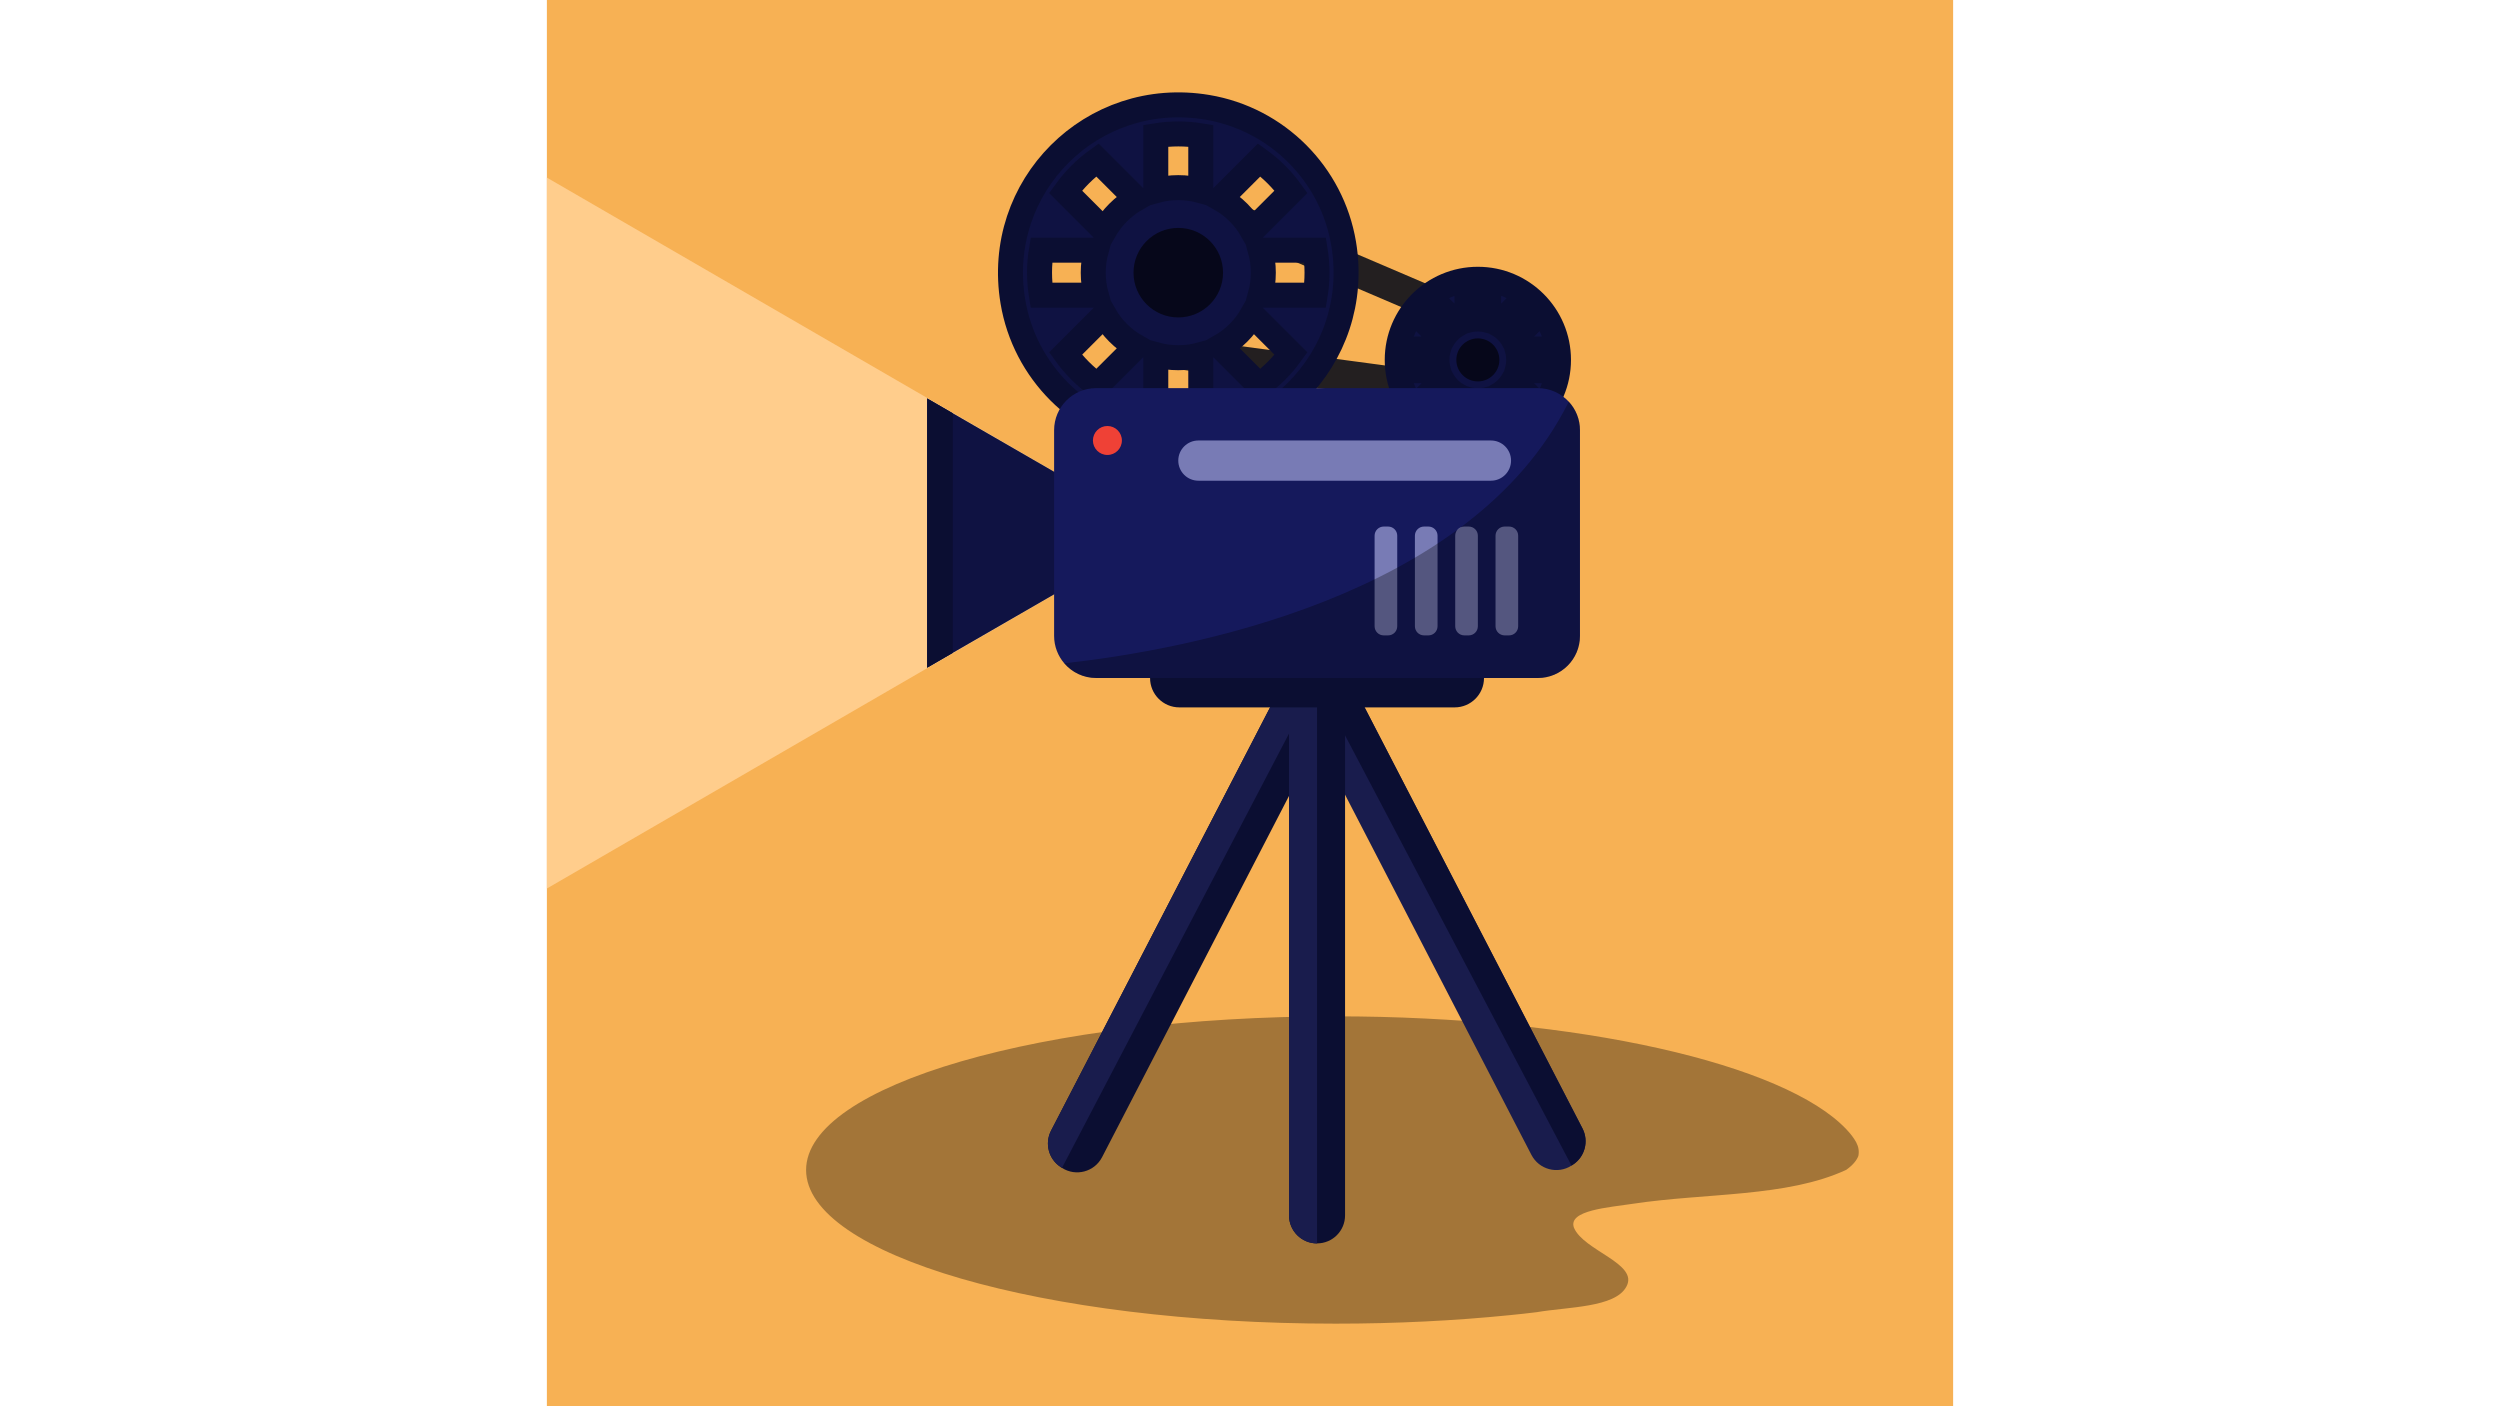 <?xml version="1.0" encoding="utf-8"?>
<!-- Generator: Adobe Illustrator 16.0.0, SVG Export Plug-In . SVG Version: 6.00 Build 0)  -->
<!DOCTYPE svg PUBLIC "-//W3C//DTD SVG 1.1//EN" "http://www.w3.org/Graphics/SVG/1.1/DTD/svg11.dtd">
<svg version="1.1" id="Layer_1" xmlns="http://www.w3.org/2000/svg" xmlns:xlink="http://www.w3.org/1999/xlink" x="0px" y="0px"
	 width="1600px" height="900px" viewBox="0 0 1600 900" enable-background="new 0 0 1600 900" xml:space="preserve">
<g>
	<g>
		<defs>
			<rect id="SVGID_1_" x="350" width="900" height="900"/>
		</defs>
		<clipPath id="SVGID_2_">
			<use xlink:href="#SVGID_1_"  overflow="visible"/>
		</clipPath>
		<g clip-path="url(#SVGID_2_)">
			<rect x="350" fill="#F7B154" width="900" height="900"/>
			<path fill="#A37538" d="M1181.57,748.71c-37.98,17.61-89.82,14.64-136.62,21.72c-15.24,2.34-41.7,4.11-37.62,15.301
				c6.09,14.729,41.7,22.949,33.57,37.68c-7.11,13.53-37.62,12.96-57.57,16.41c-5.64,0.689-11.37,1.319-17.19,1.89
				c-34.859,3.51-72.33,5.43-111.33,5.43c-187.17,0-338.909-44.04-338.909-98.34s151.739-98.34,338.909-98.34
				c155.971,0,287.341,30.57,326.791,72.21c2.64,2.76,4.859,5.61,6.39,8.46c1.53,2.88,1.95,5.76,1.35,8.73
				C1188.17,742.8,1185.74,745.77,1181.57,748.71z"/>
			<g>
				<g>
					
						<polygon fill="none" stroke="#231F20" stroke-width="20" stroke-linecap="round" stroke-linejoin="round" stroke-miterlimit="10" points="
						754.1,124.62 945.83,206.61 945.83,251.94 754.1,226.26 					"/>
					<g>
						<path fill="#0F1242" stroke="#0B0E32" stroke-width="16" stroke-miterlimit="10" d="M772.64,68.67
							c-73.77-12.33-136.71,50.61-124.38,124.38c7.47,44.67,42.63,79.86,87.3,87.3c73.771,12.33,136.711-50.61,124.381-124.38
							C852.47,111.33,817.31,76.14,772.64,68.67z M805.88,102.36c7.83,5.64,14.73,12.51,20.37,20.37l-24.84,24.84
							c-4.83-8.49-11.88-15.54-20.37-20.37L805.88,102.36z M666.47,188.91c-0.75-4.68-1.17-9.51-1.17-14.4
							c0-4.89,0.391-9.72,1.17-14.4h35.13c-1.26,4.59-1.92,9.42-1.92,14.4c0,4.98,0.66,9.81,1.92,14.4H666.47z M702.32,246.66
							c-7.83-5.64-14.73-12.51-20.37-20.37l24.84-24.84c4.83,8.49,11.88,15.54,20.37,20.37L702.32,246.66z M706.79,147.57
							l-24.84-24.84c5.64-7.83,12.51-14.73,20.37-20.37l24.84,24.84C718.7,132.06,711.65,139.11,706.79,147.57z M768.5,262.17
							c-4.68,0.75-9.51,1.17-14.4,1.17c-4.89,0-9.72-0.39-14.399-1.17v-35.16c4.59,1.26,9.42,1.92,14.399,1.92
							c4.98,0,9.811-0.66,14.4-1.92V262.17z M768.5,122.01c-4.59-1.26-9.42-1.92-14.4-1.92c-4.979,0-9.81,0.66-14.399,1.92V86.88
							c4.68-0.75,9.51-1.17,14.399-1.17c4.891,0,9.721,0.39,14.4,1.17V122.01z M805.88,246.66l-24.84-24.84
							c8.49-4.83,15.54-11.88,20.37-20.37l24.84,24.84C820.61,234.15,813.74,241.02,805.88,246.66z M806.6,188.91
							c1.261-4.59,1.921-9.42,1.921-14.4c0-4.979-0.66-9.81-1.921-14.4h35.13c0.75,4.68,1.171,9.51,1.171,14.4
							c0,4.89-0.391,9.72-1.171,14.4H806.6z"/>
						<circle fill="#06071A" cx="754.1" cy="174.51" r="28.65"/>
					</g>
					<g>
						<path fill="#0F1242" stroke="#0B0E32" stroke-width="16" stroke-miterlimit="10" d="M945.83,178.74
							c-28.5,0-51.601,23.1-51.601,51.6s23.101,51.6,51.601,51.6s51.6-23.1,51.6-51.6S974.33,178.74,945.83,178.74z M970.7,195.66
							c3.779,2.7,7.08,6.03,9.779,9.78l-11.939,11.94c-2.311-4.08-5.7-7.47-9.78-9.78L970.7,195.66z M903.71,237.24
							c-0.359-2.25-0.57-4.56-0.57-6.93c0-2.34,0.181-4.68,0.57-6.93h16.891c-0.601,2.19-0.931,4.53-0.931,6.93
							s0.33,4.71,0.931,6.93H903.71z M920.96,264.99c-3.78-2.7-7.08-6.03-9.78-9.78l11.94-11.94c2.31,4.08,5.7,7.47,9.78,9.78
							L920.96,264.99z M923.09,217.38l-11.939-11.94c2.7-3.78,6.029-7.08,9.779-9.78l11.94,11.94
							C928.82,209.94,925.43,213.3,923.09,217.38z M952.729,272.43c-2.25,0.36-4.56,0.57-6.93,0.57s-4.68-0.18-6.93-0.57v-16.89
							c2.189,0.6,4.53,0.93,6.93,0.93c2.4,0,4.71-0.33,6.93-0.93V272.43z M952.729,205.11c-2.189-0.6-4.529-0.93-6.93-0.93
							c-2.399,0-4.71,0.33-6.93,0.93v-16.89c2.25-0.36,4.56-0.57,6.93-0.57s4.68,0.18,6.93,0.57V205.11z M970.7,264.99l-11.94-11.94
							c4.08-2.31,7.47-5.7,9.78-9.78l11.939,11.94C977.78,258.96,974.479,262.29,970.7,264.99z M971.03,237.24
							c0.6-2.19,0.93-4.53,0.93-6.93s-0.33-4.71-0.93-6.93h16.89c0.36,2.25,0.57,4.56,0.57,6.93c0,2.34-0.181,4.68-0.57,6.93H971.03
							z"/>
						<circle fill="#06071A" cx="945.83" cy="230.34" r="13.77"/>
					</g>
				</g>
				<g>
					<path fill="#191C4D" d="M1006.55,745.47l-0.779,0.511c-8.881,5.729-20.791,2.55-25.65-6.841L834.68,458.07
						c-4.26-8.221-1.56-18.33,6.21-23.341l0.78-0.51c8.91-5.729,20.79-2.55,25.65,6.84l145.439,281.07
						C1017.021,730.35,1014.351,740.46,1006.55,745.47z"/>
					<path fill="#0B0E32" d="M860.84,452.22v325.62c0,9.931-8.04,17.94-17.939,17.94c-9.9,0-17.94-8.04-17.94-17.94V452.22
						c0-9.54,7.44-17.34,16.83-17.91c0.39-0.029,0.75-0.029,1.14-0.029c4.95,0,9.45,2.01,12.69,5.25
						C858.83,442.77,860.84,447.27,860.84,452.22z"/>
					<path fill="#0B0E32" d="M850.76,459.54L705.32,740.61c-4.86,9.39-16.771,12.569-25.65,6.84l-0.78-0.51
						c-7.77-5.011-10.47-15.12-6.21-23.341L818.12,442.53c4.71-9.09,15.99-12.36,24.78-7.351c0.3,0.15,0.569,0.33,0.87,0.54
						l0.779,0.511C852.32,441.21,855.021,451.32,850.76,459.54z"/>
					<path fill="#191C4D" d="M842.9,435.18L679.67,747.45l-0.78-0.51c-7.77-5.011-10.47-15.12-6.21-23.341L818.12,442.53
						C822.83,433.44,834.11,430.17,842.9,435.18z"/>
					<path fill="#0B0E32" d="M1006.55,745.47l-0.779,0.511L841.67,434.25c8.91-5.73,20.79-2.55,25.65,6.84l145.439,281.07
						C1017.021,730.35,1014.351,740.46,1006.55,745.47z"/>
					<path fill="#191C4D" d="M842.9,435.18v360.63c-9.9,0-17.94-8.04-17.94-17.939V452.22c0-9.54,7.44-17.34,16.83-17.91
						L842.9,435.18z"/>
					<path fill="#0B0E32" d="M930.979,452.73H754.82c-10.38,0-18.78-8.4-18.78-18.78l0,0c0-10.38,8.4-18.78,18.78-18.78h176.159
						c10.381,0,18.78,8.4,18.78,18.78l0,0C949.76,444.3,941.36,452.73,930.979,452.73z"/>
				</g>
				<g>
					<polygon fill="#FFCD8C" points="742.64,341.16 393.23,543.6 350,568.65 350,113.67 393.23,138.72 					"/>
					<polygon fill="#0F1242" points="742.64,341.16 609.8,417.84 593.36,427.35 593.36,254.97 609.8,264.48 					"/>
					<path fill="#15195C" d="M1011.17,275.34V406.98c0,14.88-12.06,26.939-26.94,26.939H701.6c-8.189,0-15.51-3.63-20.46-9.39
						c-4.05-4.71-6.51-10.86-6.51-17.55V275.34c0-14.88,12.061-26.94,26.94-26.94H984.2c7.83,0,14.88,3.36,19.8,8.67
						C1008.47,261.87,1011.17,268.29,1011.17,275.34z"/>
					<path fill="#787BB5" d="M954.2,307.65H766.97c-7.109,0-12.87-5.761-12.87-12.871l0,0c0-7.11,5.761-12.87,12.87-12.87H954.2
						c7.109,0,12.87,5.76,12.87,12.87l0,0C967.07,301.89,961.31,307.65,954.2,307.65z"/>
					<circle fill="#EF4136" cx="708.74" cy="281.91" r="9.27"/>
					<polygon fill="#0B0E32" points="609.8,264.48 609.8,417.84 593.36,427.35 593.36,254.97 					"/>
					<path fill="#787BB5" d="M888.38,406.65h-2.79c-3.24,0-5.85-2.61-5.85-5.851v-57.96c0-3.24,2.609-5.85,5.85-5.85h2.79
						c3.24,0,5.85,2.609,5.85,5.85v57.96C894.229,404.04,891.62,406.65,888.38,406.65z"/>
					<path fill="#787BB5" d="M914.18,406.65h-2.79c-3.24,0-5.85-2.61-5.85-5.851v-57.96c0-3.24,2.609-5.85,5.85-5.85h2.79
						c3.24,0,5.851,2.609,5.851,5.85v57.96C920.03,404.04,917.42,406.65,914.18,406.65z"/>
					<path fill="#787BB5" d="M939.979,406.65h-2.789c-3.24,0-5.851-2.61-5.851-5.851v-57.96c0-3.24,2.61-5.85,5.851-5.85h2.789
						c3.24,0,5.851,2.609,5.851,5.85v57.96C945.83,404.04,943.22,406.65,939.979,406.65z"/>
					<path fill="#787BB5" d="M965.78,406.65h-2.79c-3.24,0-5.851-2.61-5.851-5.851v-57.96c0-3.24,2.61-5.85,5.851-5.85h2.79
						c3.24,0,5.85,2.609,5.85,5.85v57.96C971.63,404.04,969.021,406.65,965.78,406.65z"/>
				</g>
				<path opacity="0.3" enable-background="new    " d="M1011.17,275.34V406.98c0,14.88-12.06,26.939-26.94,26.939H701.6
					c-8.189,0-15.51-3.63-20.46-9.39c76.83-8.49,260.461-41.73,322.891-167.46C1008.47,261.87,1011.17,268.29,1011.17,275.34z"/>
			</g>
		</g>
	</g>
</g>
</svg>
